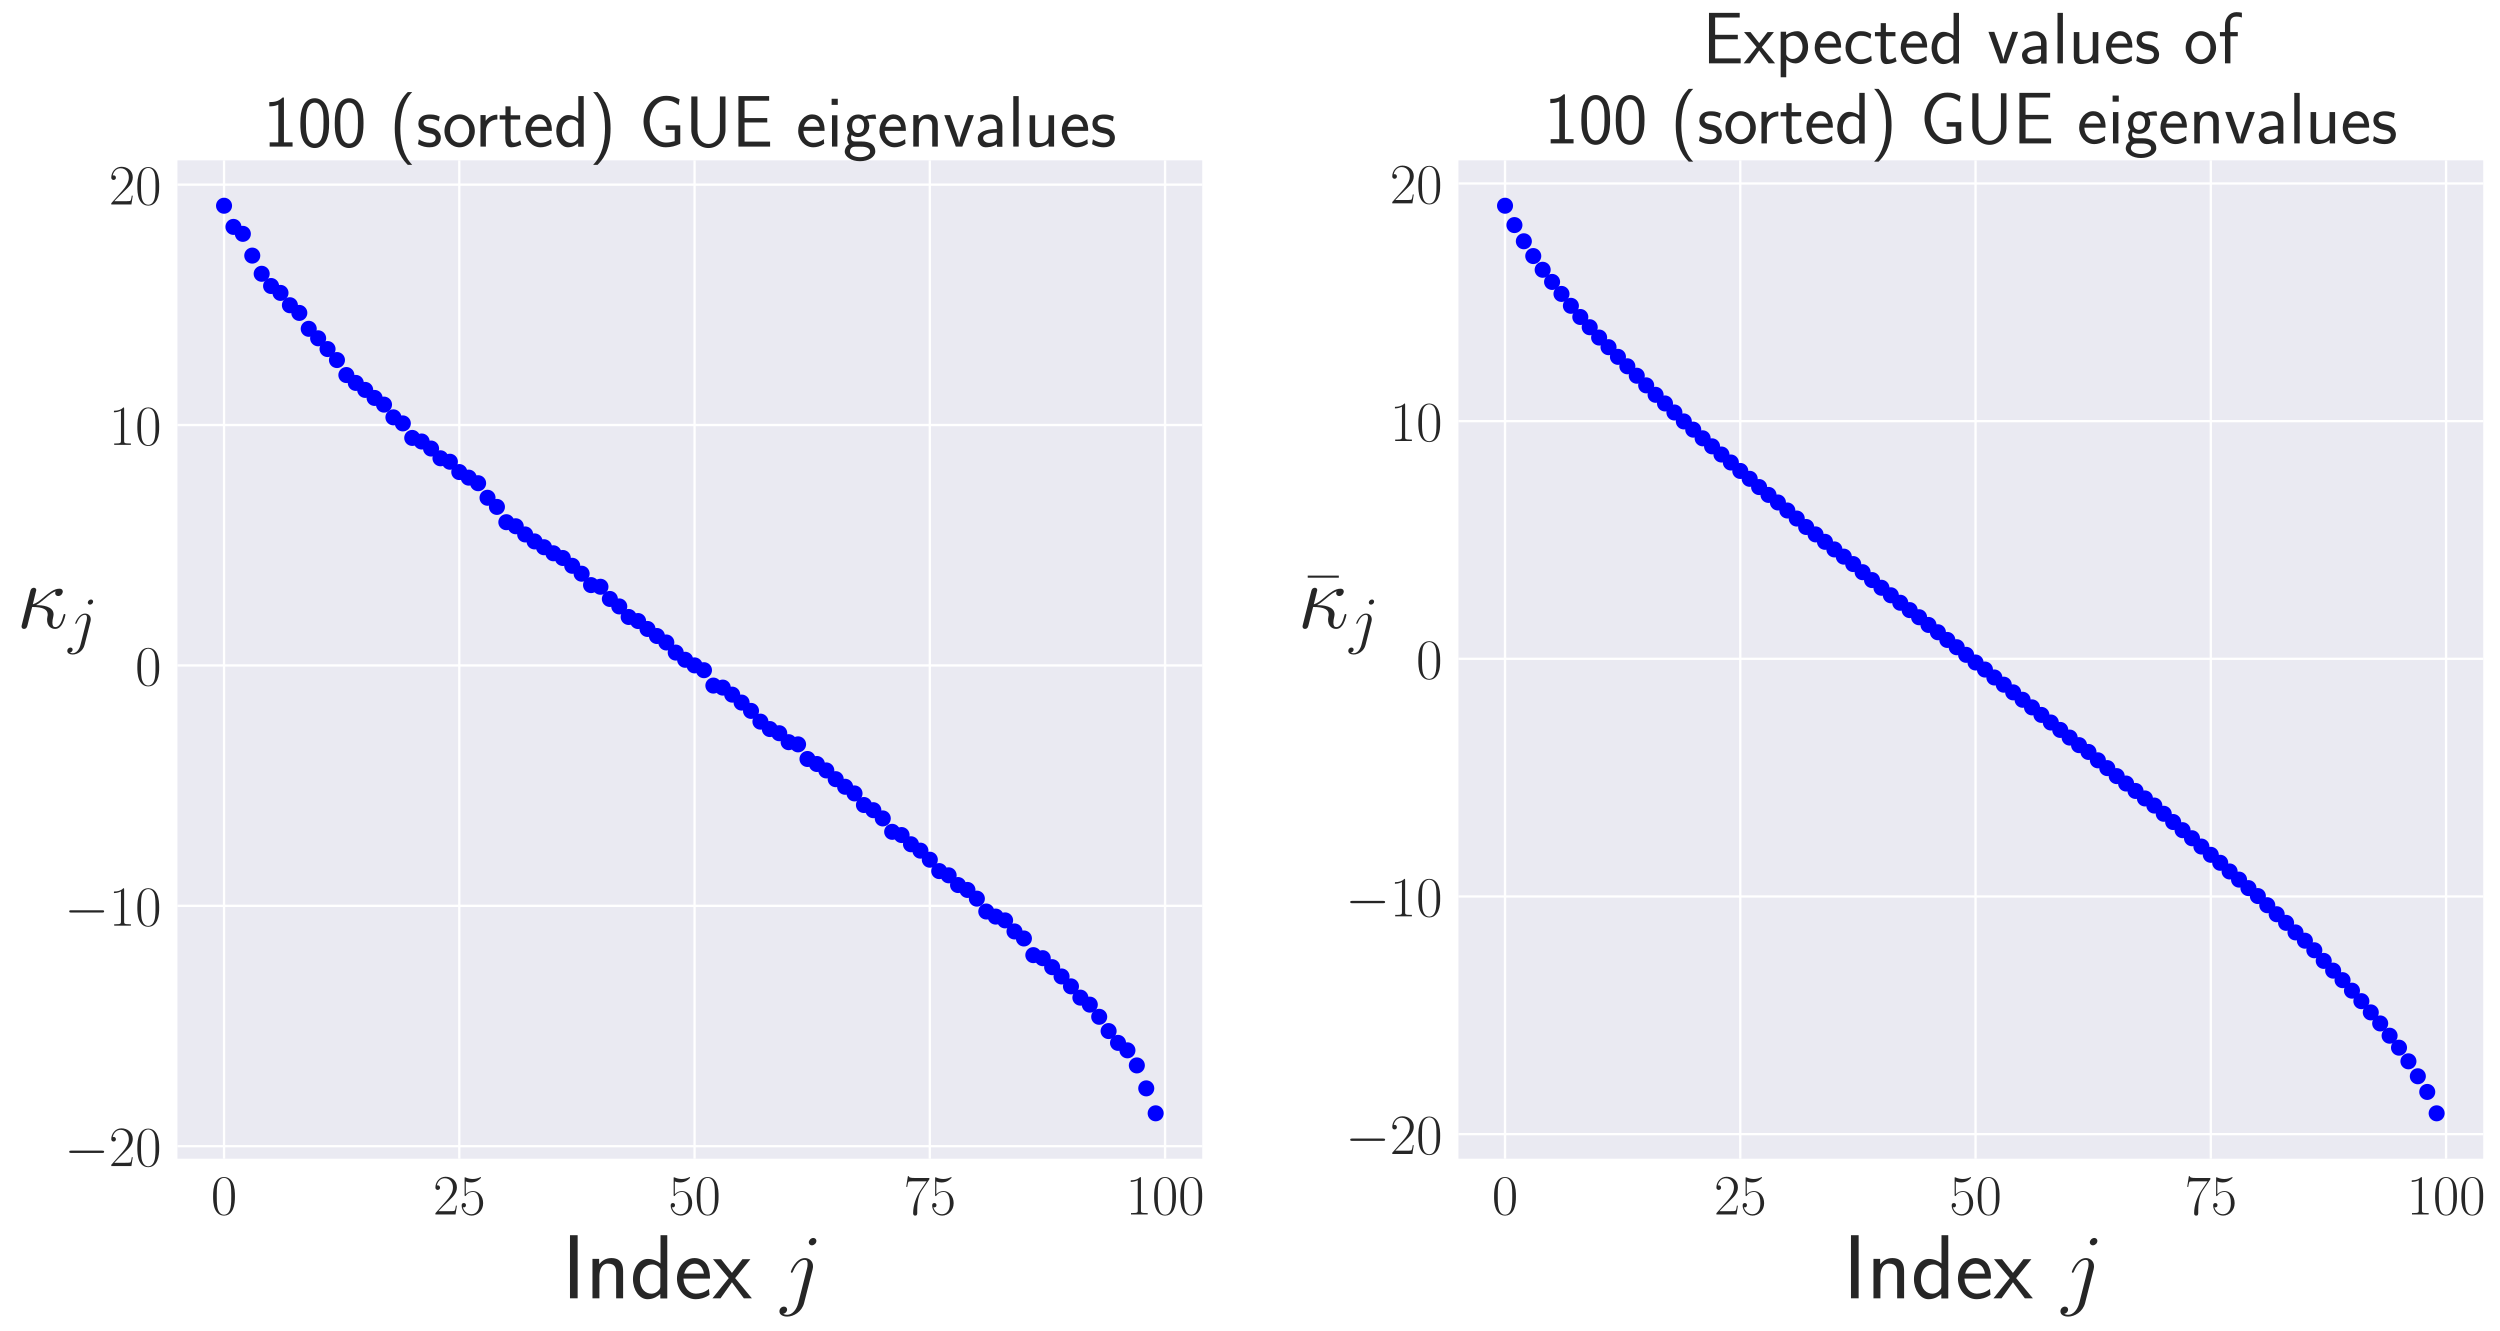 <?xml version="1.0" encoding="utf-8" standalone="no"?>
<!DOCTYPE svg PUBLIC "-//W3C//DTD SVG 1.1//EN"
  "http://www.w3.org/Graphics/SVG/1.1/DTD/svg11.dtd">
<!-- Created with matplotlib (http://matplotlib.org/) -->
<svg height="580pt" version="1.1" viewBox="0 0 1089 580" width="1089pt" xmlns="http://www.w3.org/2000/svg" xmlns:xlink="http://www.w3.org/1999/xlink">
 <defs>
  <style type="text/css">
*{stroke-linecap:butt;stroke-linejoin:round;}
  </style>
 </defs>
 <g id="figure_1">
  <g id="patch_1">
   <path d="M 0 580.496 
L 1089.84 580.496 
L 1089.84 0 
L 0 0 
z
" style="fill:#ffffff;"/>
  </g>
  <g id="axes_1">
   <g id="patch_2">
    <path d="M 77.298 504.73 
L 523.698 504.73 
L 523.698 69.85 
L 77.298 69.85 
z
" style="fill:#eaeaf2;"/>
   </g>
   <g id="matplotlib.axis_1">
    <g id="xtick_1">
     <g id="line2d_1">
      <path clip-path="url(#p2b05dac6c0)" d="M 97.589 504.73 
L 97.589 69.85 
" style="fill:none;stroke:#ffffff;stroke-linecap:round;"/>
     </g>
     <g id="line2d_2"/>
     <g id="text_1">
      <!-- $0$ -->
      <defs>
       <path d="M 42 31.641 
C 42 37.75 41.906 48.125 37.703 56.109 
C 34 63.109 28.094 65.594 22.906 65.594 
C 18.094 65.594 12 63.406 8.203 56.203 
C 4.203 48.719 3.797 39.438 3.797 31.641 
C 3.797 25.953 3.906 17.281 7 9.672 
C 11.297 -0.609 19 -2 22.906 -2 
C 27.5 -2 34.5 -0.109 38.594 9.375 
C 41.594 16.281 42 24.359 42 31.641 
z
M 22.906 -0.406 
C 16.5 -0.406 12.703 5.078 11.297 12.688 
C 10.203 18.562 10.203 27.156 10.203 32.75 
C 10.203 40.438 10.203 46.828 11.5 52.922 
C 13.406 61.391 19 64 22.906 64 
C 27 64 32.297 61.297 34.203 53.125 
C 35.5 47.438 35.594 40.734 35.594 32.75 
C 35.594 26.25 35.594 18.266 34.406 12.375 
C 32.297 1.484 26.406 -0.406 22.906 -0.406 
z
" id="CMR17-48"/>
      </defs>
      <g style="fill:#262626;" transform="translate(91.878 529.026)scale(0.25 -0.25)">
       <use transform="scale(0.996)" xlink:href="#CMR17-48"/>
      </g>
     </g>
    </g>
    <g id="xtick_2">
     <g id="line2d_3">
      <path clip-path="url(#p2b05dac6c0)" d="M 200.068 504.73 
L 200.068 69.85 
" style="fill:none;stroke:#ffffff;stroke-linecap:round;"/>
     </g>
     <g id="line2d_4"/>
     <g id="text_2">
      <!-- $25$ -->
      <defs>
       <path d="M 41.703 15.453 
L 39.906 15.453 
C 38.906 8.375 38.094 7.172 37.703 6.562 
C 37.203 5.766 30 5.766 28.594 5.766 
L 9.406 5.766 
C 13 9.672 20 16.75 28.5 24.953 
C 34.594 30.734 41.703 37.531 41.703 47.422 
C 41.703 59.219 32.297 66 21.797 66 
C 10.797 66 4.094 56.312 4.094 47.344 
C 4.094 43.438 7 42.938 8.203 42.938 
C 9.203 42.938 12.203 43.547 12.203 47.031 
C 12.203 50.109 9.594 51 8.203 51 
C 7.594 51 7 50.906 6.594 50.703 
C 8.5 59.219 14.297 63.406 20.406 63.406 
C 29.094 63.406 34.797 56.516 34.797 47.422 
C 34.797 38.734 29.703 31.25 24 24.75 
L 4.094 2.281 
L 4.094 0 
L 39.297 0 
z
" id="CMR17-50"/>
       <path d="M 11.406 57.688 
C 12.406 57.281 16.5 56 20.703 56 
C 30 56 35.094 61.109 38 64.062 
C 38 64.953 38 65.5 37.406 65.5 
C 37.297 65.5 37.094 65.5 36.297 65.047 
C 32.797 63.406 28.703 62.078 23.703 62.078 
C 20.703 62.078 16.203 62.484 11.297 64.672 
C 10.203 65.172 10 65.172 9.906 65.172 
C 9.406 65.172 9.297 65.062 9.297 63.078 
L 9.297 34.422 
C 9.297 32.641 9.297 32.141 10.297 32.141 
C 10.797 32.141 11 32.344 11.5 33.031 
C 14.703 37.516 19.094 39.406 24.094 39.406 
C 27.594 39.406 35.094 37.219 35.094 20.141 
C 35.094 16.953 35.094 11.172 32.094 6.578 
C 29.594 2.484 25.703 0.391 21.406 0.391 
C 14.797 0.391 8.094 5 6.297 12.719 
C 6.703 12.609 7.5 12.422 7.906 12.422 
C 9.203 12.422 11.703 13.125 11.703 16.219 
C 11.703 18.906 9.797 20 7.906 20 
C 5.594 20 4.094 18.594 4.094 15.797 
C 4.094 7.094 11 -2 21.594 -2 
C 31.906 -2 41.703 6.875 41.703 19.75 
C 41.703 31.719 33.906 41 24.203 41 
C 19.094 41 14.797 39.109 11.406 35.531 
z
" id="CMR17-53"/>
      </defs>
      <g style="fill:#262626;" transform="translate(188.646 529.026)scale(0.25 -0.25)">
       <use transform="scale(0.996)" xlink:href="#CMR17-50"/>
       <use transform="translate(45.69 0)scale(0.996)" xlink:href="#CMR17-53"/>
      </g>
     </g>
    </g>
    <g id="xtick_3">
     <g id="line2d_5">
      <path clip-path="url(#p2b05dac6c0)" d="M 302.548 504.73 
L 302.548 69.85 
" style="fill:none;stroke:#ffffff;stroke-linecap:round;"/>
     </g>
     <g id="line2d_6"/>
     <g id="text_3">
      <!-- $50$ -->
      <g style="fill:#262626;" transform="translate(291.125 529.026)scale(0.25 -0.25)">
       <use transform="scale(0.996)" xlink:href="#CMR17-53"/>
       <use transform="translate(45.69 0)scale(0.996)" xlink:href="#CMR17-48"/>
      </g>
     </g>
    </g>
    <g id="xtick_4">
     <g id="line2d_7">
      <path clip-path="url(#p2b05dac6c0)" d="M 405.027 504.73 
L 405.027 69.85 
" style="fill:none;stroke:#ffffff;stroke-linecap:round;"/>
     </g>
     <g id="line2d_8"/>
     <g id="text_4">
      <!-- $75$ -->
      <defs>
       <path d="M 45.094 61.578 
L 45.094 63.766 
L 21.594 63.766 
C 9.906 63.766 9.703 65.078 9.297 67 
L 7.5 67 
L 4.594 48.344 
L 6.406 48.344 
C 6.703 50.234 7.406 55.312 8.594 57.203 
C 9.203 58 16.594 58 18.297 58 
L 40.297 58 
L 29.203 41.578 
C 21.797 30.531 16.703 15.609 16.703 2.578 
C 16.703 1.391 16.703 -2 20.297 -2 
C 23.906 -2 23.906 1.391 23.906 2.672 
L 23.906 7.266 
C 23.906 23.562 26.703 34.312 31.297 41.188 
z
" id="CMR17-55"/>
      </defs>
      <g style="fill:#262626;" transform="translate(393.604 529.026)scale(0.25 -0.25)">
       <use transform="scale(0.996)" xlink:href="#CMR17-55"/>
       <use transform="translate(45.69 0)scale(0.996)" xlink:href="#CMR17-53"/>
      </g>
     </g>
    </g>
    <g id="xtick_5">
     <g id="line2d_9">
      <path clip-path="url(#p2b05dac6c0)" d="M 507.506 504.73 
L 507.506 69.85 
" style="fill:none;stroke:#ffffff;stroke-linecap:round;"/>
     </g>
     <g id="line2d_10"/>
     <g id="text_5">
      <!-- $100$ -->
      <defs>
       <path d="M 26.594 63.406 
C 26.594 65.5 26.5 65.5 25.094 65.5 
C 21.203 61.188 15.297 59.797 9.703 59.797 
C 9.406 59.797 8.906 59.797 8.797 59.5 
C 8.703 59.297 8.703 59.094 8.703 57 
C 11.797 57 17 57.594 21 59.984 
L 21 7.203 
C 21 3.688 20.797 2.5 12.203 2.5 
L 9.203 2.5 
L 9.203 0 
C 14 0 19 0 23.797 0 
C 28.594 0 33.594 0 38.406 0 
L 38.406 2.5 
L 35.406 2.5 
C 26.797 2.5 26.594 3.594 26.594 7.156 
z
" id="CMR17-49"/>
      </defs>
      <g style="fill:#262626;" transform="translate(490.372 529.026)scale(0.25 -0.25)">
       <use transform="scale(0.996)" xlink:href="#CMR17-49"/>
       <use transform="translate(45.69 0)scale(0.996)" xlink:href="#CMR17-48"/>
       <use transform="translate(91.381 0)scale(0.996)" xlink:href="#CMR17-48"/>
      </g>
     </g>
    </g>
    <g id="text_6">
     <!-- Index $j$ -->
     <defs>
      <path d="M 17.094 69 
L 8.703 69 
L 8.703 0 
L 17.094 0 
z
" id="CMSS17-73"/>
      <path d="M 40.906 29.328 
C 40.906 35.672 39.406 44 28.094 44 
C 21.703 44 17.5 40.719 14.703 37.328 
L 14.703 43.094 
L 7.406 43.094 
L 7.406 0 
L 15 0 
L 15 24.359 
C 15 30.688 17.406 37.938 24.203 37.938 
C 33 37.938 33.297 32 33.297 28.578 
L 33.297 0 
L 40.906 0 
z
" id="CMSS17-110"/>
      <path d="M 40.797 69 
L 33.406 69 
L 33.406 38.094 
C 30.297 40.672 25.203 43.062 19.594 43.062 
C 10.5 43.062 3.297 33.297 3.297 21.031 
C 3.297 8.781 10.406 -1 19.297 -1 
C 26.203 -1 30.797 2.688 33.203 4.781 
L 33.203 -0.203 
L 40.797 -0.203 
z
M 33.203 13.062 
C 33.203 11.672 33.203 10.203 30.094 7.531 
C 28.094 5.859 25.703 5.078 23.406 5.078 
C 18 5.078 10.906 9 10.906 20.938 
C 10.906 33.344 18.906 37 24.406 37 
C 28.094 37 31.094 35.219 33.203 32.266 
z
" id="CMSS17-100"/>
      <path d="M 39.094 21.516 
C 39.094 24.844 38.906 31.297 35.703 36.641 
C 32.203 42.391 26.5 44 22.203 44 
C 11.797 44 3 34.188 3 21.484 
C 3 9.094 12.094 -1 23.594 -1 
C 28.094 -1 33.594 0.297 38.594 3.875 
C 38.594 4.281 38.406 6.469 38.297 6.562 
C 38.297 6.766 38 9.844 38 10.25 
C 33.203 6.359 27.703 5.078 23.703 5.078 
C 17.297 5.078 10.406 10.422 10.094 21.516 
z
M 10.906 27 
C 12.203 32.562 16.594 37.828 22.203 37.828 
C 23.703 37.828 30.703 37.828 32.5 27 
z
" id="CMSS17-101"/>
      <path d="M 24.797 22.094 
L 41.5 42.797 
L 32.797 42.797 
L 21.297 27.766 
L 9.406 42.797 
L 0.5 42.797 
L 17.797 22.094 
L 0 0 
L 8.797 0 
L 21.297 17.516 
L 34.297 0 
L 43.094 0 
z
" id="CMSS17-120"/>
      <path d="M 35 31.688 
C 35.406 33.297 35.406 34.672 35.406 35.078 
C 35.406 40.828 31.094 44 26.594 44 
C 16.5 44 11.094 29.516 11.094 28.828 
C 11.094 28.328 11.5 27.938 12.094 27.938 
C 12.906 27.938 13 28.328 13.5 29.312 
C 17.5 38.938 22.5 42.016 26.297 42.016 
C 28.406 42.016 29.5 40.906 29.5 37.453 
C 29.5 35.078 29.203 34.078 28.797 32.297 
L 19.297 -5.109 
C 17.406 -12.438 12.703 -18 7.203 -18 
C 6.797 -18 4.703 -18 2.797 -17 
C 5.203 -16.5 7.094 -14.625 7.094 -12.25 
C 7.094 -10.656 5.906 -9.062 3.703 -9.062 
C 1.094 -9.062 -1.297 -11.25 -1.297 -14.234 
C -1.297 -18.297 3.094 -20 7.203 -20 
C 14.094 -20 23.203 -14.938 25.703 -5 
z
M 39.094 62.703 
C 39.094 65.203 37 66 35.797 66 
C 33.094 66 30.797 63.406 30.797 61.203 
C 30.797 59.719 32 57.922 34.203 57.922 
C 36.5 57.922 39.094 60.109 39.094 62.703 
z
" id="CMMI12-106"/>
     </defs>
     <g style="fill:#262626;" transform="translate(244.814 565.544)scale(0.4 -0.4)">
      <use transform="scale(0.996)" xlink:href="#CMSS17-73"/>
      <use transform="translate(25.784 0)scale(0.996)" xlink:href="#CMSS17-110"/>
      <use transform="translate(73.989 0)scale(0.996)" xlink:href="#CMSS17-100"/>
      <use transform="translate(122.194 0)scale(0.996)" xlink:href="#CMSS17-101"/>
      <use transform="translate(163.833 0)scale(0.996)" xlink:href="#CMSS17-120"/>
      <use transform="translate(238.062 0)scale(0.996)" xlink:href="#CMMI12-106"/>
     </g>
    </g>
   </g>
   <g id="matplotlib.axis_2">
    <g id="ytick_1">
     <g id="line2d_11">
      <path clip-path="url(#p2b05dac6c0)" d="M 77.298 499.29 
L 523.698 499.29 
" style="fill:none;stroke:#ffffff;stroke-linecap:round;"/>
     </g>
     <g id="line2d_12"/>
     <g id="text_7">
      <!-- $-20$ -->
      <defs>
       <path d="M 65.906 23 
C 67.594 23 69.406 23 69.406 25 
C 69.406 27 67.594 27 65.906 27 
L 11.797 27 
C 10.094 27 8.297 27 8.297 25 
C 8.297 23 10.094 23 11.797 23 
z
" id="CMSY10-0"/>
      </defs>
      <g style="fill:#262626;" transform="translate(28.081 507.938)scale(0.25 -0.25)">
       <use transform="scale(0.996)" xlink:href="#CMSY10-0"/>
       <use transform="translate(77.487 0)scale(0.996)" xlink:href="#CMR17-50"/>
       <use transform="translate(123.178 0)scale(0.996)" xlink:href="#CMR17-48"/>
      </g>
     </g>
    </g>
    <g id="ytick_2">
     <g id="line2d_13">
      <path clip-path="url(#p2b05dac6c0)" d="M 77.298 394.575 
L 523.698 394.575 
" style="fill:none;stroke:#ffffff;stroke-linecap:round;"/>
     </g>
     <g id="line2d_14"/>
     <g id="text_8">
      <!-- $-10$ -->
      <g style="fill:#262626;" transform="translate(28.081 403.223)scale(0.25 -0.25)">
       <use transform="scale(0.996)" xlink:href="#CMSY10-0"/>
       <use transform="translate(77.487 0)scale(0.996)" xlink:href="#CMR17-49"/>
       <use transform="translate(123.178 0)scale(0.996)" xlink:href="#CMR17-48"/>
      </g>
     </g>
    </g>
    <g id="ytick_3">
     <g id="line2d_15">
      <path clip-path="url(#p2b05dac6c0)" d="M 77.298 289.86 
L 523.698 289.86 
" style="fill:none;stroke:#ffffff;stroke-linecap:round;"/>
     </g>
     <g id="line2d_16"/>
     <g id="text_9">
      <!-- $0$ -->
      <g style="fill:#262626;" transform="translate(58.875 298.508)scale(0.25 -0.25)">
       <use transform="scale(0.996)" xlink:href="#CMR17-48"/>
      </g>
     </g>
    </g>
    <g id="ytick_4">
     <g id="line2d_17">
      <path clip-path="url(#p2b05dac6c0)" d="M 77.298 185.145 
L 523.698 185.145 
" style="fill:none;stroke:#ffffff;stroke-linecap:round;"/>
     </g>
     <g id="line2d_18"/>
     <g id="text_10">
      <!-- $10$ -->
      <g style="fill:#262626;" transform="translate(47.453 193.794)scale(0.25 -0.25)">
       <use transform="scale(0.996)" xlink:href="#CMR17-49"/>
       <use transform="translate(45.69 0)scale(0.996)" xlink:href="#CMR17-48"/>
      </g>
     </g>
    </g>
    <g id="ytick_5">
     <g id="line2d_19">
      <path clip-path="url(#p2b05dac6c0)" d="M 77.298 80.43 
L 523.698 80.43 
" style="fill:none;stroke:#ffffff;stroke-linecap:round;"/>
     </g>
     <g id="line2d_20"/>
     <g id="text_11">
      <!-- $20$ -->
      <g style="fill:#262626;" transform="translate(47.453 89.079)scale(0.25 -0.25)">
       <use transform="scale(0.996)" xlink:href="#CMR17-50"/>
       <use transform="translate(45.69 0)scale(0.996)" xlink:href="#CMR17-48"/>
      </g>
     </g>
    </g>
    <g id="text_12">
     <!-- $\kappa_{j}$ -->
     <defs>
      <path d="M 21.297 25 
C 24.594 26.781 28.297 29.875 30.797 31.969 
C 36.797 37.141 39 38.734 42.797 40.219 
C 42.406 39.625 42.297 38.828 42.297 38.141 
C 42.297 35.438 44.594 34.938 45.594 34.938 
C 48.797 34.938 50.594 37.922 50.594 39.812 
C 50.594 40.406 50.406 43 46.906 43 
C 40.906 43 35 37.984 30.594 34.344 
C 24.797 29.312 21.906 27.156 17.797 25.875 
L 21.594 41.5 
C 21.594 43.109 20.297 44 19 44 
C 18.094 44 15.906 43.703 15.094 40.5 
L 5.797 3.5 
C 5.5 2.312 5.5 2.094 5.5 1.5 
C 5.5 0.094 6.594 -1 8.094 -1 
C 11.094 -1 11.703 1.656 12.203 3.812 
C 12.797 5.938 16.906 23 17.094 23 
C 29.797 23 34.094 19.75 34.094 14.734 
C 34.094 14.016 34.094 13.719 33.797 12.594 
C 33.406 10.656 33.406 9.516 33.406 8.906 
C 33.406 2.781 37.297 -1 42.203 -1 
C 46.297 -1 48.594 1.922 50.094 4.547 
C 52.203 8.484 53.5 14.031 53.5 14.422 
C 53.5 14.938 53.094 15.328 52.5 15.328 
C 51.594 15.328 51.5 14.938 51.094 13.312 
C 49.797 8.469 47.594 1 42.5 1 
C 40.297 1 39.203 2.312 39.203 5.844 
C 39.203 7.781 39.594 10.016 40 11.516 
C 40.203 12.547 40.5 13.75 40.5 14.859 
C 40.5 24.078 27.906 25 21.297 25 
z
" id="CMMI12-20"/>
     </defs>
     <g style="fill:#262626;" transform="translate(7.2 279.538)scale(0.4 -0.4)">
      <use transform="translate(0 14.944)scale(0.996)" xlink:href="#CMMI12-20"/>
      <use transform="translate(56.155 0)scale(0.697)" xlink:href="#CMMI12-106"/>
     </g>
    </g>
   </g>
   <g id="line2d_21">
    <defs>
     <path d="M 0 3.5 
C 0.928 3.5 1.819 3.131 2.475 2.475 
C 3.131 1.819 3.5 0.928 3.5 0 
C 3.5 -0.928 3.131 -1.819 2.475 -2.475 
C 1.819 -3.131 0.928 -3.5 0 -3.5 
C -0.928 -3.5 -1.819 -3.131 -2.475 -2.475 
C -3.131 -1.819 -3.5 -0.928 -3.5 0 
C -3.5 0.928 -3.131 1.819 -2.475 2.475 
C -1.819 3.131 -0.928 3.5 0 3.5 
z
" id="m5fb6e73dbf"/>
    </defs>
    <g>
     <use style="fill:#0000ff;" x="97.589" xlink:href="#m5fb6e73dbf" y="89.617"/>
     <use style="fill:#0000ff;" x="101.688" xlink:href="#m5fb6e73dbf" y="98.835"/>
     <use style="fill:#0000ff;" x="105.787" xlink:href="#m5fb6e73dbf" y="101.864"/>
     <use style="fill:#0000ff;" x="109.886" xlink:href="#m5fb6e73dbf" y="111.342"/>
     <use style="fill:#0000ff;" x="113.986" xlink:href="#m5fb6e73dbf" y="119.26"/>
     <use style="fill:#0000ff;" x="118.085" xlink:href="#m5fb6e73dbf" y="124.583"/>
     <use style="fill:#0000ff;" x="122.184" xlink:href="#m5fb6e73dbf" y="127.588"/>
     <use style="fill:#0000ff;" x="126.283" xlink:href="#m5fb6e73dbf" y="132.964"/>
     <use style="fill:#0000ff;" x="130.382" xlink:href="#m5fb6e73dbf" y="136.306"/>
     <use style="fill:#0000ff;" x="134.482" xlink:href="#m5fb6e73dbf" y="143.231"/>
     <use style="fill:#0000ff;" x="138.581" xlink:href="#m5fb6e73dbf" y="147.363"/>
     <use style="fill:#0000ff;" x="142.68" xlink:href="#m5fb6e73dbf" y="152.048"/>
     <use style="fill:#0000ff;" x="146.779" xlink:href="#m5fb6e73dbf" y="156.84"/>
     <use style="fill:#0000ff;" x="150.878" xlink:href="#m5fb6e73dbf" y="163.37"/>
     <use style="fill:#0000ff;" x="154.977" xlink:href="#m5fb6e73dbf" y="166.795"/>
     <use style="fill:#0000ff;" x="159.077" xlink:href="#m5fb6e73dbf" y="169.843"/>
     <use style="fill:#0000ff;" x="163.176" xlink:href="#m5fb6e73dbf" y="173.341"/>
     <use style="fill:#0000ff;" x="167.275" xlink:href="#m5fb6e73dbf" y="176.253"/>
     <use style="fill:#0000ff;" x="171.374" xlink:href="#m5fb6e73dbf" y="181.802"/>
     <use style="fill:#0000ff;" x="175.473" xlink:href="#m5fb6e73dbf" y="184.435"/>
     <use style="fill:#0000ff;" x="179.572" xlink:href="#m5fb6e73dbf" y="190.76"/>
     <use style="fill:#0000ff;" x="183.672" xlink:href="#m5fb6e73dbf" y="192.317"/>
     <use style="fill:#0000ff;" x="187.771" xlink:href="#m5fb6e73dbf" y="195.384"/>
     <use style="fill:#0000ff;" x="191.87" xlink:href="#m5fb6e73dbf" y="199.625"/>
     <use style="fill:#0000ff;" x="195.969" xlink:href="#m5fb6e73dbf" y="201.133"/>
     <use style="fill:#0000ff;" x="200.068" xlink:href="#m5fb6e73dbf" y="205.631"/>
     <use style="fill:#0000ff;" x="204.167" xlink:href="#m5fb6e73dbf" y="208.057"/>
     <use style="fill:#0000ff;" x="208.267" xlink:href="#m5fb6e73dbf" y="210.486"/>
     <use style="fill:#0000ff;" x="212.366" xlink:href="#m5fb6e73dbf" y="216.826"/>
     <use style="fill:#0000ff;" x="216.465" xlink:href="#m5fb6e73dbf" y="220.811"/>
     <use style="fill:#0000ff;" x="220.564" xlink:href="#m5fb6e73dbf" y="227.47"/>
     <use style="fill:#0000ff;" x="224.663" xlink:href="#m5fb6e73dbf" y="229.241"/>
     <use style="fill:#0000ff;" x="228.763" xlink:href="#m5fb6e73dbf" y="232.804"/>
     <use style="fill:#0000ff;" x="232.862" xlink:href="#m5fb6e73dbf" y="235.842"/>
     <use style="fill:#0000ff;" x="236.961" xlink:href="#m5fb6e73dbf" y="238.37"/>
     <use style="fill:#0000ff;" x="241.06" xlink:href="#m5fb6e73dbf" y="241.007"/>
     <use style="fill:#0000ff;" x="245.159" xlink:href="#m5fb6e73dbf" y="243.059"/>
     <use style="fill:#0000ff;" x="249.258" xlink:href="#m5fb6e73dbf" y="246.46"/>
     <use style="fill:#0000ff;" x="253.358" xlink:href="#m5fb6e73dbf" y="249.906"/>
     <use style="fill:#0000ff;" x="257.457" xlink:href="#m5fb6e73dbf" y="254.867"/>
     <use style="fill:#0000ff;" x="261.556" xlink:href="#m5fb6e73dbf" y="255.592"/>
     <use style="fill:#0000ff;" x="265.655" xlink:href="#m5fb6e73dbf" y="260.905"/>
     <use style="fill:#0000ff;" x="269.754" xlink:href="#m5fb6e73dbf" y="264.161"/>
     <use style="fill:#0000ff;" x="273.853" xlink:href="#m5fb6e73dbf" y="268.755"/>
     <use style="fill:#0000ff;" x="277.953" xlink:href="#m5fb6e73dbf" y="270.526"/>
     <use style="fill:#0000ff;" x="282.052" xlink:href="#m5fb6e73dbf" y="273.977"/>
     <use style="fill:#0000ff;" x="286.151" xlink:href="#m5fb6e73dbf" y="277.041"/>
     <use style="fill:#0000ff;" x="290.25" xlink:href="#m5fb6e73dbf" y="279.87"/>
     <use style="fill:#0000ff;" x="294.349" xlink:href="#m5fb6e73dbf" y="284.262"/>
     <use style="fill:#0000ff;" x="298.448" xlink:href="#m5fb6e73dbf" y="287.4"/>
     <use style="fill:#0000ff;" x="302.548" xlink:href="#m5fb6e73dbf" y="289.845"/>
     <use style="fill:#0000ff;" x="306.647" xlink:href="#m5fb6e73dbf" y="291.938"/>
     <use style="fill:#0000ff;" x="310.746" xlink:href="#m5fb6e73dbf" y="298.642"/>
     <use style="fill:#0000ff;" x="314.845" xlink:href="#m5fb6e73dbf" y="299.52"/>
     <use style="fill:#0000ff;" x="318.944" xlink:href="#m5fb6e73dbf" y="302.582"/>
     <use style="fill:#0000ff;" x="323.044" xlink:href="#m5fb6e73dbf" y="306.045"/>
     <use style="fill:#0000ff;" x="327.143" xlink:href="#m5fb6e73dbf" y="309.664"/>
     <use style="fill:#0000ff;" x="331.242" xlink:href="#m5fb6e73dbf" y="314.344"/>
     <use style="fill:#0000ff;" x="335.341" xlink:href="#m5fb6e73dbf" y="317.574"/>
     <use style="fill:#0000ff;" x="339.44" xlink:href="#m5fb6e73dbf" y="319.394"/>
     <use style="fill:#0000ff;" x="343.539" xlink:href="#m5fb6e73dbf" y="323.288"/>
     <use style="fill:#0000ff;" x="347.639" xlink:href="#m5fb6e73dbf" y="324.248"/>
     <use style="fill:#0000ff;" x="351.738" xlink:href="#m5fb6e73dbf" y="330.619"/>
     <use style="fill:#0000ff;" x="355.837" xlink:href="#m5fb6e73dbf" y="332.802"/>
     <use style="fill:#0000ff;" x="359.936" xlink:href="#m5fb6e73dbf" y="335.601"/>
     <use style="fill:#0000ff;" x="364.035" xlink:href="#m5fb6e73dbf" y="339.407"/>
     <use style="fill:#0000ff;" x="368.134" xlink:href="#m5fb6e73dbf" y="342.715"/>
     <use style="fill:#0000ff;" x="372.234" xlink:href="#m5fb6e73dbf" y="345.617"/>
     <use style="fill:#0000ff;" x="376.333" xlink:href="#m5fb6e73dbf" y="350.663"/>
     <use style="fill:#0000ff;" x="380.432" xlink:href="#m5fb6e73dbf" y="352.918"/>
     <use style="fill:#0000ff;" x="384.531" xlink:href="#m5fb6e73dbf" y="356.505"/>
     <use style="fill:#0000ff;" x="388.63" xlink:href="#m5fb6e73dbf" y="362.343"/>
     <use style="fill:#0000ff;" x="392.729" xlink:href="#m5fb6e73dbf" y="363.747"/>
     <use style="fill:#0000ff;" x="396.829" xlink:href="#m5fb6e73dbf" y="367.76"/>
     <use style="fill:#0000ff;" x="400.928" xlink:href="#m5fb6e73dbf" y="370.543"/>
     <use style="fill:#0000ff;" x="405.027" xlink:href="#m5fb6e73dbf" y="374.49"/>
     <use style="fill:#0000ff;" x="409.126" xlink:href="#m5fb6e73dbf" y="379.446"/>
     <use style="fill:#0000ff;" x="413.225" xlink:href="#m5fb6e73dbf" y="381.292"/>
     <use style="fill:#0000ff;" x="417.325" xlink:href="#m5fb6e73dbf" y="385.524"/>
     <use style="fill:#0000ff;" x="421.424" xlink:href="#m5fb6e73dbf" y="387.66"/>
     <use style="fill:#0000ff;" x="425.523" xlink:href="#m5fb6e73dbf" y="391.451"/>
     <use style="fill:#0000ff;" x="429.622" xlink:href="#m5fb6e73dbf" y="397.057"/>
     <use style="fill:#0000ff;" x="433.721" xlink:href="#m5fb6e73dbf" y="399.268"/>
     <use style="fill:#0000ff;" x="437.82" xlink:href="#m5fb6e73dbf" y="400.923"/>
     <use style="fill:#0000ff;" x="441.92" xlink:href="#m5fb6e73dbf" y="405.74"/>
     <use style="fill:#0000ff;" x="446.019" xlink:href="#m5fb6e73dbf" y="408.798"/>
     <use style="fill:#0000ff;" x="450.118" xlink:href="#m5fb6e73dbf" y="416.059"/>
     <use style="fill:#0000ff;" x="454.217" xlink:href="#m5fb6e73dbf" y="417.382"/>
     <use style="fill:#0000ff;" x="458.316" xlink:href="#m5fb6e73dbf" y="421.298"/>
     <use style="fill:#0000ff;" x="462.415" xlink:href="#m5fb6e73dbf" y="425.345"/>
     <use style="fill:#0000ff;" x="466.515" xlink:href="#m5fb6e73dbf" y="429.66"/>
     <use style="fill:#0000ff;" x="470.614" xlink:href="#m5fb6e73dbf" y="434.57"/>
     <use style="fill:#0000ff;" x="474.713" xlink:href="#m5fb6e73dbf" y="437.62"/>
     <use style="fill:#0000ff;" x="478.812" xlink:href="#m5fb6e73dbf" y="442.921"/>
     <use style="fill:#0000ff;" x="482.911" xlink:href="#m5fb6e73dbf" y="449.134"/>
     <use style="fill:#0000ff;" x="487.01" xlink:href="#m5fb6e73dbf" y="454.278"/>
     <use style="fill:#0000ff;" x="491.11" xlink:href="#m5fb6e73dbf" y="457.527"/>
     <use style="fill:#0000ff;" x="495.209" xlink:href="#m5fb6e73dbf" y="464.097"/>
     <use style="fill:#0000ff;" x="499.308" xlink:href="#m5fb6e73dbf" y="474.095"/>
     <use style="fill:#0000ff;" x="503.407" xlink:href="#m5fb6e73dbf" y="484.962"/>
    </g>
   </g>
   <g id="patch_3">
    <path d="M 77.298 504.73 
L 77.298 69.85 
" style="fill:none;"/>
   </g>
   <g id="patch_4">
    <path d="M 523.698 504.73 
L 523.698 69.85 
" style="fill:none;"/>
   </g>
   <g id="patch_5">
    <path d="M 77.298 504.73 
L 523.698 504.73 
" style="fill:none;"/>
   </g>
   <g id="patch_6">
    <path d="M 77.298 69.85 
L 523.698 69.85 
" style="fill:none;"/>
   </g>
   <g id="text_13">
    <!-- 100 (sorted) GUE eigenvalues -->
    <defs>
     <path d="M 28.406 67 
L 26.5 67 
C 21.094 61.562 14.797 60.781 8.406 60.781 
L 8.406 55 
C 11.297 55 16 55 20.703 57.297 
L 20.703 5.766 
L 8.906 5.766 
L 8.906 0 
L 40.203 0 
L 40.203 5.766 
L 28.406 5.766 
z
" id="CMSS17-49"/>
     <path d="M 43.094 31.938 
C 43.094 37.578 43 48.078 38.906 56.188 
C 34.797 64 28.203 66.078 23.5 66.078 
C 16.703 66.078 10.906 62.125 7.906 55.781 
C 4.703 49.156 3.797 42.328 3.797 31.938 
C 3.797 24.828 4.094 16.109 7.703 8.484 
C 11.797 0.078 18.703 -2 23.406 -2 
C 29.594 -2 35.594 1.266 39 8.094 
C 42.5 15.219 43.094 23.031 43.094 31.938 
z
M 23.406 4.078 
C 15.797 4.078 13.5 12.672 12.797 15.547 
C 11.594 20.469 11.406 25.219 11.406 33.031 
C 11.406 39.156 11.406 46.062 13.297 51.516 
C 15.594 57.828 19.594 60 23.406 60 
C 30.797 60 33.203 52.688 34 50.125 
C 35.5 44.891 35.5 38.766 35.5 33.031 
C 35.5 23.844 35.5 4.078 23.406 4.078 
z
" id="CMSS17-48"/>
     <path d="M 25.203 74.5 
C 19.797 69.016 7.406 56.266 7.406 24.812 
C 7.406 -6.766 19.797 -19.422 25.203 -25 
L 31.297 -25 
C 19 -12.25 15 5.578 15 24.688 
C 15 43.719 18.797 61.656 31.297 74.5 
z
" id="CMSS17-40"/>
     <path d="M 32.203 41.047 
C 26.297 43.859 21.703 43.859 18.703 43.859 
C 11.594 43.859 3.094 41.375 3.094 31.297 
C 3.094 21.234 14.094 19.031 17.094 18.422 
C 21.703 17.531 26.797 16.531 26.797 11.562 
C 26.797 5.266 19.594 5.266 18.297 5.266 
C 14.297 5.266 8.797 6.359 3.797 9.969 
L 2.594 3.281 
C 8.297 0 13.797 -1 18.406 -1 
C 30.703 -1 33.797 6.5 33.797 12.203 
C 33.797 17.094 31 20.391 29.094 21.891 
C 25.797 24.5 24.594 24.797 16.406 26.5 
C 15 26.703 10.094 27.797 10.094 32.281 
C 10.094 38 16.406 38 17.797 38 
C 24.297 38 28.297 35.984 31 34.5 
z
" id="CMSS17-115"/>
     <path d="M 44.203 21.188 
C 44.203 34 34.703 44 23.5 44 
C 12 44 2.703 33.703 2.703 21.188 
C 2.703 8.5 12.297 -1 23.406 -1 
C 34.797 -1 44.203 8.797 44.203 21.188 
z
M 23.5 5.266 
C 16.406 5.266 10.297 11.078 10.297 22 
C 10.297 33.609 17.406 37.922 23.406 37.922 
C 29.906 37.922 36.594 33.219 36.594 22 
C 36.594 10.672 30.094 5.266 23.5 5.266 
z
" id="CMSS17-111"/>
     <path d="M 14.906 21.297 
C 14.906 30.703 21.797 37 30.594 37 
L 30.594 43.578 
C 24.203 43.578 18.203 40.391 14.594 35.203 
L 14.594 43.094 
L 7.5 43.094 
L 7.5 0 
L 14.906 0 
z
" id="CMSS17-114"/>
     <path d="M 16.703 37 
L 29.703 37 
L 29.703 42.766 
L 16.703 42.766 
L 16.703 55 
L 9.594 55 
L 9.594 42.766 
L 1.703 42.766 
L 1.703 37 
L 9.406 37 
L 9.406 11.703 
C 9.406 6 10.703 -1 17.297 -1 
C 22.297 -1 26.906 0.391 31.297 2.688 
L 29.703 8.562 
C 27.297 6.469 24.406 5.266 21.297 5.266 
C 16.906 5.266 16.703 10.875 16.703 13.375 
z
" id="CMSS17-116"/>
     <path d="M 11.297 -25 
C 16.703 -19.516 29.094 -6.766 29.094 24.688 
C 29.094 56.266 16.703 68.922 11.297 74.5 
L 5.203 74.5 
C 17.5 61.75 21.5 43.922 21.5 24.812 
C 21.5 5.781 17.703 -12.156 5.203 -25 
z
" id="CMSS17-41"/>
     <path d="M 56.406 29 
L 36.5 29 
L 36.5 22.828 
L 48.797 22.828 
L 48.797 7.359 
C 44.906 6.266 40.906 5.469 36.906 5.469 
C 22.906 5.469 14.594 20.328 14.594 34.375 
C 14.594 48.359 23.297 63 36.906 63 
C 44.594 63 48.906 60.641 54.203 56.672 
L 55.5 64.594 
C 48.906 67.984 44.797 69.375 37.297 69.375 
C 17.906 69.375 6.203 51.938 6.203 34.094 
C 6.203 17.031 18 -1 36.703 -1 
C 43.703 -1 50.203 0.797 56.406 3.875 
z
" id="CMSS17-71"/>
     <path d="M 55.5 68.5 
L 47.906 68.5 
L 47.906 22.641 
C 47.906 9.438 39.797 3.578 32.406 3.578 
C 24.797 3.578 17.203 9.734 17.203 22.547 
L 17.203 68.5 
L 8.797 68.5 
L 8.797 22.719 
C 8.797 8.422 19.906 -2 32.297 -2 
C 44.703 -2 55.5 8.422 55.5 22.719 
z
" id="CMSS17-85"/>
     <path d="M 30.594 6.766 
C 22.594 6.766 19 6.766 17.203 6.766 
L 17.203 32.922 
L 48.203 32.922 
L 48.203 39 
L 17.203 39 
L 17.203 62.641 
L 30.094 62.641 
C 31.297 62.641 32.5 62.641 33.703 62.641 
L 50.797 62.641 
L 50.797 69 
L 8.797 69 
L 8.797 0 
L 52.094 0 
L 52.094 6.766 
z
" id="CMSS17-69"/>
     <path d="M 15.297 65.359 
L 6.906 65.359 
L 6.906 57 
L 15.297 57 
z
M 14.797 42.797 
L 7.406 42.797 
L 7.406 0 
L 14.797 0 
z
" id="CMSS17-105"/>
     <path d="M 44.5 43.875 
C 38.797 43.875 33.906 42.781 29.906 40.891 
C 26.594 43.391 23.203 43.875 20.906 43.875 
C 12.203 43.875 5.594 36.703 5.594 28.344 
C 5.594 22.938 8.594 18.859 8.797 18.672 
C 7 16.172 6 13.484 6 10.5 
C 6 7 7.406 4.516 8.5 3.125 
C 3.297 -0.047 2.594 -4.906 2.594 -6.797 
C 2.594 -14.031 11.703 -20 23.406 -20 
C 35.203 -20 44.297 -14.031 44.297 -6.688 
C 44.297 7 29 7 24.797 7 
L 16.703 7 
C 15.203 7 11.203 7 11.203 12.359 
C 11.203 14.391 12.094 15.688 12.203 15.781 
C 13.703 14.688 16.797 13 20.906 13 
C 29.203 13 36.094 19.969 36.094 28.547 
C 36.094 33.312 33.906 36.797 33 38 
L 33.297 38 
C 33.594 38 37.797 38 39.297 38 
C 42.5 38 42.797 37.938 45.594 37.797 
z
M 20.906 18.469 
C 17.5 18.469 12.703 20.547 12.703 28.484 
C 12.703 37.109 18.203 38.5 20.797 38.5 
C 24.203 38.5 29 36.422 29 28.484 
C 29 19.859 23.5 18.469 20.906 18.469 
z
M 24.703 -0.156 
C 27.094 -0.156 37.203 -0.156 37.203 -6.906 
C 37.203 -11.156 31 -14.516 23.5 -14.516 
C 15.906 -14.516 9.703 -11.25 9.703 -6.797 
C 9.703 -6.297 9.703 -0.156 16.594 -0.156 
z
" id="CMSS17-103"/>
     <path d="M 41.797 43 
L 34 43 
L 27.297 24.312 
C 25.203 18.203 22.203 9.797 21.703 5.5 
L 21.594 5.5 
C 21.406 7.312 20.594 9.906 20.094 11.703 
C 19.5 13.906 18.703 16.5 18.094 18.312 
L 9.297 43 
L 1.297 43 
L 17.094 0 
L 26 0 
z
" id="CMSS17-118"/>
     <path d="M 37.594 27.984 
C 37.594 37.375 30.906 43.875 21.906 43.875 
C 17.5 43.875 12.703 43.078 7.203 39.891 
L 7.797 33.359 
C 10.297 35.125 14.594 38 21.797 38 
C 26.906 38 30 34.062 30 27.844 
L 30 24 
C 14 24 4 19.344 4 11.344 
C 4 7.203 6.5 -1 14.797 -1 
C 16.297 -1 24.406 -1 30.203 3.391 
L 30.203 -0.297 
L 37.594 -0.297 
z
M 30 12.75 
C 30 10.953 30 8.562 27 6.781 
C 24.406 5.078 21.094 5.078 19.703 5.078 
C 14.703 5.078 11.297 7.984 11.297 11.625 
C 11.297 18.922 26.906 18.922 30 18.922 
z
" id="CMSS17-97"/>
     <path d="M 14.797 69 
L 7.406 69 
L 7.406 0 
L 14.797 0 
z
" id="CMSS17-108"/>
     <path d="M 40.906 42.797 
L 33.297 42.797 
L 33.297 15.188 
C 33.297 7.781 27.906 4.781 22.203 4.781 
C 15.594 4.781 15 6.984 15 11.078 
L 15 42.797 
L 7.406 42.797 
L 7.406 10.594 
C 7.406 2.797 10.094 -1 17 -1 
C 20.406 -1 28.094 -0.203 33.5 4.781 
L 33.5 0 
L 40.906 0 
z
" id="CMSS17-117"/>
    </defs>
    <g style="fill:#262626;" transform="translate(114.629 63.85)scale(0.32 -0.32)">
     <use transform="scale(0.996)" xlink:href="#CMSS17-49"/>
     <use transform="translate(46.844 0)scale(0.996)" xlink:href="#CMSS17-48"/>
     <use transform="translate(93.687 0)scale(0.996)" xlink:href="#CMSS17-48"/>
     <use transform="translate(171.76 0)scale(0.996)" xlink:href="#CMSS17-40"/>
     <use transform="translate(208.194 0)scale(0.996)" xlink:href="#CMSS17-115"/>
     <use transform="translate(244.107 0)scale(0.996)" xlink:href="#CMSS17-111"/>
     <use transform="translate(288.349 0)scale(0.996)" xlink:href="#CMSS17-114"/>
     <use transform="translate(320.258 0)scale(0.996)" xlink:href="#CMSS17-116"/>
     <use transform="translate(354.09 0)scale(0.996)" xlink:href="#CMSS17-101"/>
     <use transform="translate(395.729 0)scale(0.996)" xlink:href="#CMSS17-100"/>
     <use transform="translate(443.934 0)scale(0.996)" xlink:href="#CMSS17-41"/>
     <use transform="translate(511.597 0)scale(0.996)" xlink:href="#CMSS17-71"/>
     <use transform="translate(574.055 0)scale(0.996)" xlink:href="#CMSS17-85"/>
     <use transform="translate(638.195 0)scale(0.996)" xlink:href="#CMSS17-69"/>
     <use transform="translate(725.316 0)scale(0.996)" xlink:href="#CMSS17-101"/>
     <use transform="translate(766.955 0)scale(0.996)" xlink:href="#CMSS17-105"/>
     <use transform="translate(789.135 0)scale(0.996)" xlink:href="#CMSS17-103"/>
     <use transform="translate(835.979 0)scale(0.996)" xlink:href="#CMSS17-101"/>
     <use transform="translate(877.618 0)scale(0.996)" xlink:href="#CMSS17-110"/>
     <use transform="translate(925.823 0)scale(0.996)" xlink:href="#CMSS17-118"/>
     <use transform="translate(968.823 0)scale(0.996)" xlink:href="#CMSS17-97"/>
     <use transform="translate(1013.745 0)scale(0.996)" xlink:href="#CMSS17-108"/>
     <use transform="translate(1035.926 0)scale(0.996)" xlink:href="#CMSS17-117"/>
     <use transform="translate(1084.13 0)scale(0.996)" xlink:href="#CMSS17-101"/>
     <use transform="translate(1125.769 0)scale(0.996)" xlink:href="#CMSS17-115"/>
    </g>
   </g>
  </g>
  <g id="axes_2">
   <g id="patch_7">
    <path d="M 635.298 504.73 
L 1081.698 504.73 
L 1081.698 69.85 
L 635.298 69.85 
z
" style="fill:#eaeaf2;"/>
   </g>
   <g id="matplotlib.axis_3">
    <g id="xtick_6">
     <g id="line2d_22">
      <path clip-path="url(#p55d2296bb9)" d="M 655.589 504.73 
L 655.589 69.85 
" style="fill:none;stroke:#ffffff;stroke-linecap:round;"/>
     </g>
     <g id="line2d_23"/>
     <g id="text_14">
      <!-- $0$ -->
      <g style="fill:#262626;" transform="translate(649.878 529.026)scale(0.25 -0.25)">
       <use transform="scale(0.996)" xlink:href="#CMR17-48"/>
      </g>
     </g>
    </g>
    <g id="xtick_7">
     <g id="line2d_24">
      <path clip-path="url(#p55d2296bb9)" d="M 758.068 504.73 
L 758.068 69.85 
" style="fill:none;stroke:#ffffff;stroke-linecap:round;"/>
     </g>
     <g id="line2d_25"/>
     <g id="text_15">
      <!-- $25$ -->
      <g style="fill:#262626;" transform="translate(746.646 529.026)scale(0.25 -0.25)">
       <use transform="scale(0.996)" xlink:href="#CMR17-50"/>
       <use transform="translate(45.69 0)scale(0.996)" xlink:href="#CMR17-53"/>
      </g>
     </g>
    </g>
    <g id="xtick_8">
     <g id="line2d_26">
      <path clip-path="url(#p55d2296bb9)" d="M 860.548 504.73 
L 860.548 69.85 
" style="fill:none;stroke:#ffffff;stroke-linecap:round;"/>
     </g>
     <g id="line2d_27"/>
     <g id="text_16">
      <!-- $50$ -->
      <g style="fill:#262626;" transform="translate(849.125 529.026)scale(0.25 -0.25)">
       <use transform="scale(0.996)" xlink:href="#CMR17-53"/>
       <use transform="translate(45.69 0)scale(0.996)" xlink:href="#CMR17-48"/>
      </g>
     </g>
    </g>
    <g id="xtick_9">
     <g id="line2d_28">
      <path clip-path="url(#p55d2296bb9)" d="M 963.027 504.73 
L 963.027 69.85 
" style="fill:none;stroke:#ffffff;stroke-linecap:round;"/>
     </g>
     <g id="line2d_29"/>
     <g id="text_17">
      <!-- $75$ -->
      <g style="fill:#262626;" transform="translate(951.604 529.026)scale(0.25 -0.25)">
       <use transform="scale(0.996)" xlink:href="#CMR17-55"/>
       <use transform="translate(45.69 0)scale(0.996)" xlink:href="#CMR17-53"/>
      </g>
     </g>
    </g>
    <g id="xtick_10">
     <g id="line2d_30">
      <path clip-path="url(#p55d2296bb9)" d="M 1065.506 504.73 
L 1065.506 69.85 
" style="fill:none;stroke:#ffffff;stroke-linecap:round;"/>
     </g>
     <g id="line2d_31"/>
     <g id="text_18">
      <!-- $100$ -->
      <g style="fill:#262626;" transform="translate(1048.372 529.026)scale(0.25 -0.25)">
       <use transform="scale(0.996)" xlink:href="#CMR17-49"/>
       <use transform="translate(45.69 0)scale(0.996)" xlink:href="#CMR17-48"/>
       <use transform="translate(91.381 0)scale(0.996)" xlink:href="#CMR17-48"/>
      </g>
     </g>
    </g>
    <g id="text_19">
     <!-- Index $j$ -->
     <g style="fill:#262626;" transform="translate(802.814 565.544)scale(0.4 -0.4)">
      <use transform="scale(0.996)" xlink:href="#CMSS17-73"/>
      <use transform="translate(25.784 0)scale(0.996)" xlink:href="#CMSS17-110"/>
      <use transform="translate(73.989 0)scale(0.996)" xlink:href="#CMSS17-100"/>
      <use transform="translate(122.194 0)scale(0.996)" xlink:href="#CMSS17-101"/>
      <use transform="translate(163.833 0)scale(0.996)" xlink:href="#CMSS17-120"/>
      <use transform="translate(238.062 0)scale(0.996)" xlink:href="#CMMI12-106"/>
     </g>
    </g>
   </g>
   <g id="matplotlib.axis_4">
    <g id="ytick_6">
     <g id="line2d_32">
      <path clip-path="url(#p55d2296bb9)" d="M 635.298 494.033 
L 1081.698 494.033 
" style="fill:none;stroke:#ffffff;stroke-linecap:round;"/>
     </g>
     <g id="line2d_33"/>
     <g id="text_20">
      <!-- $-20$ -->
      <g style="fill:#262626;" transform="translate(586.081 502.681)scale(0.25 -0.25)">
       <use transform="scale(0.996)" xlink:href="#CMSY10-0"/>
       <use transform="translate(77.487 0)scale(0.996)" xlink:href="#CMR17-50"/>
       <use transform="translate(123.178 0)scale(0.996)" xlink:href="#CMR17-48"/>
      </g>
     </g>
    </g>
    <g id="ytick_7">
     <g id="line2d_34">
      <path clip-path="url(#p55d2296bb9)" d="M 635.298 390.504 
L 1081.698 390.504 
" style="fill:none;stroke:#ffffff;stroke-linecap:round;"/>
     </g>
     <g id="line2d_35"/>
     <g id="text_21">
      <!-- $-10$ -->
      <g style="fill:#262626;" transform="translate(586.081 399.152)scale(0.25 -0.25)">
       <use transform="scale(0.996)" xlink:href="#CMSY10-0"/>
       <use transform="translate(77.487 0)scale(0.996)" xlink:href="#CMR17-49"/>
       <use transform="translate(123.178 0)scale(0.996)" xlink:href="#CMR17-48"/>
      </g>
     </g>
    </g>
    <g id="ytick_8">
     <g id="line2d_36">
      <path clip-path="url(#p55d2296bb9)" d="M 635.298 286.975 
L 1081.698 286.975 
" style="fill:none;stroke:#ffffff;stroke-linecap:round;"/>
     </g>
     <g id="line2d_37"/>
     <g id="text_22">
      <!-- $0$ -->
      <g style="fill:#262626;" transform="translate(616.875 295.623)scale(0.25 -0.25)">
       <use transform="scale(0.996)" xlink:href="#CMR17-48"/>
      </g>
     </g>
    </g>
    <g id="ytick_9">
     <g id="line2d_38">
      <path clip-path="url(#p55d2296bb9)" d="M 635.298 183.445 
L 1081.698 183.445 
" style="fill:none;stroke:#ffffff;stroke-linecap:round;"/>
     </g>
     <g id="line2d_39"/>
     <g id="text_23">
      <!-- $10$ -->
      <g style="fill:#262626;" transform="translate(605.453 192.093)scale(0.25 -0.25)">
       <use transform="scale(0.996)" xlink:href="#CMR17-49"/>
       <use transform="translate(45.69 0)scale(0.996)" xlink:href="#CMR17-48"/>
      </g>
     </g>
    </g>
    <g id="ytick_10">
     <g id="line2d_40">
      <path clip-path="url(#p55d2296bb9)" d="M 635.298 79.916 
L 1081.698 79.916 
" style="fill:none;stroke:#ffffff;stroke-linecap:round;"/>
     </g>
     <g id="line2d_41"/>
     <g id="text_24">
      <!-- $20$ -->
      <g style="fill:#262626;" transform="translate(605.453 88.564)scale(0.25 -0.25)">
       <use transform="scale(0.996)" xlink:href="#CMR17-50"/>
       <use transform="translate(45.69 0)scale(0.996)" xlink:href="#CMR17-48"/>
      </g>
     </g>
    </g>
    <g id="text_25">
     <!-- $\bar{\kappa}_{j}$ -->
     <defs>
      <path d="M 39.906 55 
L 39.906 57.281 
L 5.906 57.281 
L 5.906 55 
z
" id="CMR17-22"/>
     </defs>
     <g style="fill:#262626;" transform="translate(565.2 279.538)scale(0.4 -0.4)">
      <use transform="translate(5.232 14.95)scale(0.996)" xlink:href="#CMR17-22"/>
      <use transform="translate(0 14.944)scale(0.996)" xlink:href="#CMMI12-20"/>
      <use transform="translate(56.155 0)scale(0.697)" xlink:href="#CMMI12-106"/>
     </g>
    </g>
   </g>
   <g id="line2d_42">
    <g>
     <use style="fill:#0000ff;" x="655.589" xlink:href="#m5fb6e73dbf" y="89.617"/>
     <use style="fill:#0000ff;" x="659.688" xlink:href="#m5fb6e73dbf" y="98.045"/>
     <use style="fill:#0000ff;" x="663.787" xlink:href="#m5fb6e73dbf" y="105.099"/>
     <use style="fill:#0000ff;" x="667.886" xlink:href="#m5fb6e73dbf" y="111.535"/>
     <use style="fill:#0000ff;" x="671.986" xlink:href="#m5fb6e73dbf" y="117.515"/>
     <use style="fill:#0000ff;" x="676.085" xlink:href="#m5fb6e73dbf" y="122.803"/>
     <use style="fill:#0000ff;" x="680.184" xlink:href="#m5fb6e73dbf" y="128.028"/>
     <use style="fill:#0000ff;" x="684.283" xlink:href="#m5fb6e73dbf" y="133.215"/>
     <use style="fill:#0000ff;" x="688.382" xlink:href="#m5fb6e73dbf" y="138.082"/>
     <use style="fill:#0000ff;" x="692.482" xlink:href="#m5fb6e73dbf" y="142.54"/>
     <use style="fill:#0000ff;" x="696.581" xlink:href="#m5fb6e73dbf" y="147.033"/>
     <use style="fill:#0000ff;" x="700.68" xlink:href="#m5fb6e73dbf" y="151.232"/>
     <use style="fill:#0000ff;" x="704.779" xlink:href="#m5fb6e73dbf" y="155.441"/>
     <use style="fill:#0000ff;" x="708.878" xlink:href="#m5fb6e73dbf" y="159.555"/>
     <use style="fill:#0000ff;" x="712.977" xlink:href="#m5fb6e73dbf" y="163.665"/>
     <use style="fill:#0000ff;" x="717.077" xlink:href="#m5fb6e73dbf" y="167.86"/>
     <use style="fill:#0000ff;" x="721.176" xlink:href="#m5fb6e73dbf" y="171.978"/>
     <use style="fill:#0000ff;" x="725.275" xlink:href="#m5fb6e73dbf" y="175.744"/>
     <use style="fill:#0000ff;" x="729.374" xlink:href="#m5fb6e73dbf" y="179.675"/>
     <use style="fill:#0000ff;" x="733.473" xlink:href="#m5fb6e73dbf" y="183.568"/>
     <use style="fill:#0000ff;" x="737.572" xlink:href="#m5fb6e73dbf" y="187.151"/>
     <use style="fill:#0000ff;" x="741.672" xlink:href="#m5fb6e73dbf" y="190.925"/>
     <use style="fill:#0000ff;" x="745.771" xlink:href="#m5fb6e73dbf" y="194.426"/>
     <use style="fill:#0000ff;" x="749.87" xlink:href="#m5fb6e73dbf" y="197.99"/>
     <use style="fill:#0000ff;" x="753.969" xlink:href="#m5fb6e73dbf" y="201.466"/>
     <use style="fill:#0000ff;" x="758.068" xlink:href="#m5fb6e73dbf" y="205.147"/>
     <use style="fill:#0000ff;" x="762.167" xlink:href="#m5fb6e73dbf" y="208.573"/>
     <use style="fill:#0000ff;" x="766.267" xlink:href="#m5fb6e73dbf" y="212.165"/>
     <use style="fill:#0000ff;" x="770.366" xlink:href="#m5fb6e73dbf" y="215.586"/>
     <use style="fill:#0000ff;" x="774.465" xlink:href="#m5fb6e73dbf" y="218.878"/>
     <use style="fill:#0000ff;" x="778.564" xlink:href="#m5fb6e73dbf" y="222.376"/>
     <use style="fill:#0000ff;" x="782.663" xlink:href="#m5fb6e73dbf" y="225.878"/>
     <use style="fill:#0000ff;" x="786.763" xlink:href="#m5fb6e73dbf" y="229.555"/>
     <use style="fill:#0000ff;" x="790.862" xlink:href="#m5fb6e73dbf" y="232.786"/>
     <use style="fill:#0000ff;" x="794.961" xlink:href="#m5fb6e73dbf" y="236.014"/>
     <use style="fill:#0000ff;" x="799.06" xlink:href="#m5fb6e73dbf" y="239.327"/>
     <use style="fill:#0000ff;" x="803.159" xlink:href="#m5fb6e73dbf" y="242.471"/>
     <use style="fill:#0000ff;" x="807.258" xlink:href="#m5fb6e73dbf" y="245.706"/>
     <use style="fill:#0000ff;" x="811.358" xlink:href="#m5fb6e73dbf" y="249.247"/>
     <use style="fill:#0000ff;" x="815.457" xlink:href="#m5fb6e73dbf" y="252.678"/>
     <use style="fill:#0000ff;" x="819.556" xlink:href="#m5fb6e73dbf" y="256.032"/>
     <use style="fill:#0000ff;" x="823.655" xlink:href="#m5fb6e73dbf" y="259.305"/>
     <use style="fill:#0000ff;" x="827.754" xlink:href="#m5fb6e73dbf" y="262.56"/>
     <use style="fill:#0000ff;" x="831.853" xlink:href="#m5fb6e73dbf" y="265.76"/>
     <use style="fill:#0000ff;" x="835.953" xlink:href="#m5fb6e73dbf" y="268.868"/>
     <use style="fill:#0000ff;" x="840.052" xlink:href="#m5fb6e73dbf" y="272.224"/>
     <use style="fill:#0000ff;" x="844.151" xlink:href="#m5fb6e73dbf" y="275.408"/>
     <use style="fill:#0000ff;" x="848.25" xlink:href="#m5fb6e73dbf" y="278.76"/>
     <use style="fill:#0000ff;" x="852.349" xlink:href="#m5fb6e73dbf" y="281.93"/>
     <use style="fill:#0000ff;" x="856.448" xlink:href="#m5fb6e73dbf" y="285.245"/>
     <use style="fill:#0000ff;" x="860.548" xlink:href="#m5fb6e73dbf" y="288.582"/>
     <use style="fill:#0000ff;" x="864.647" xlink:href="#m5fb6e73dbf" y="291.654"/>
     <use style="fill:#0000ff;" x="868.746" xlink:href="#m5fb6e73dbf" y="295.111"/>
     <use style="fill:#0000ff;" x="872.845" xlink:href="#m5fb6e73dbf" y="298.247"/>
     <use style="fill:#0000ff;" x="876.944" xlink:href="#m5fb6e73dbf" y="301.593"/>
     <use style="fill:#0000ff;" x="881.044" xlink:href="#m5fb6e73dbf" y="304.822"/>
     <use style="fill:#0000ff;" x="885.143" xlink:href="#m5fb6e73dbf" y="308.135"/>
     <use style="fill:#0000ff;" x="889.242" xlink:href="#m5fb6e73dbf" y="311.414"/>
     <use style="fill:#0000ff;" x="893.341" xlink:href="#m5fb6e73dbf" y="314.724"/>
     <use style="fill:#0000ff;" x="897.44" xlink:href="#m5fb6e73dbf" y="317.958"/>
     <use style="fill:#0000ff;" x="901.539" xlink:href="#m5fb6e73dbf" y="321.285"/>
     <use style="fill:#0000ff;" x="905.639" xlink:href="#m5fb6e73dbf" y="324.58"/>
     <use style="fill:#0000ff;" x="909.738" xlink:href="#m5fb6e73dbf" y="327.547"/>
     <use style="fill:#0000ff;" x="913.837" xlink:href="#m5fb6e73dbf" y="331.192"/>
     <use style="fill:#0000ff;" x="917.936" xlink:href="#m5fb6e73dbf" y="334.589"/>
     <use style="fill:#0000ff;" x="922.035" xlink:href="#m5fb6e73dbf" y="338.072"/>
     <use style="fill:#0000ff;" x="926.134" xlink:href="#m5fb6e73dbf" y="341.307"/>
     <use style="fill:#0000ff;" x="930.234" xlink:href="#m5fb6e73dbf" y="344.537"/>
     <use style="fill:#0000ff;" x="934.333" xlink:href="#m5fb6e73dbf" y="347.8"/>
     <use style="fill:#0000ff;" x="938.432" xlink:href="#m5fb6e73dbf" y="350.899"/>
     <use style="fill:#0000ff;" x="942.531" xlink:href="#m5fb6e73dbf" y="354.479"/>
     <use style="fill:#0000ff;" x="946.63" xlink:href="#m5fb6e73dbf" y="358.067"/>
     <use style="fill:#0000ff;" x="950.729" xlink:href="#m5fb6e73dbf" y="361.625"/>
     <use style="fill:#0000ff;" x="954.829" xlink:href="#m5fb6e73dbf" y="365.136"/>
     <use style="fill:#0000ff;" x="958.928" xlink:href="#m5fb6e73dbf" y="368.756"/>
     <use style="fill:#0000ff;" x="963.027" xlink:href="#m5fb6e73dbf" y="372.36"/>
     <use style="fill:#0000ff;" x="967.126" xlink:href="#m5fb6e73dbf" y="375.833"/>
     <use style="fill:#0000ff;" x="971.225" xlink:href="#m5fb6e73dbf" y="379.612"/>
     <use style="fill:#0000ff;" x="975.325" xlink:href="#m5fb6e73dbf" y="383.157"/>
     <use style="fill:#0000ff;" x="979.424" xlink:href="#m5fb6e73dbf" y="386.864"/>
     <use style="fill:#0000ff;" x="983.523" xlink:href="#m5fb6e73dbf" y="390.321"/>
     <use style="fill:#0000ff;" x="987.622" xlink:href="#m5fb6e73dbf" y="394.311"/>
     <use style="fill:#0000ff;" x="991.721" xlink:href="#m5fb6e73dbf" y="398.239"/>
     <use style="fill:#0000ff;" x="995.82" xlink:href="#m5fb6e73dbf" y="401.991"/>
     <use style="fill:#0000ff;" x="999.92" xlink:href="#m5fb6e73dbf" y="406.157"/>
     <use style="fill:#0000ff;" x="1004.019" xlink:href="#m5fb6e73dbf" y="409.765"/>
     <use style="fill:#0000ff;" x="1008.118" xlink:href="#m5fb6e73dbf" y="413.935"/>
     <use style="fill:#0000ff;" x="1012.217" xlink:href="#m5fb6e73dbf" y="418.564"/>
     <use style="fill:#0000ff;" x="1016.316" xlink:href="#m5fb6e73dbf" y="422.808"/>
     <use style="fill:#0000ff;" x="1020.415" xlink:href="#m5fb6e73dbf" y="426.958"/>
     <use style="fill:#0000ff;" x="1024.515" xlink:href="#m5fb6e73dbf" y="431.534"/>
     <use style="fill:#0000ff;" x="1028.614" xlink:href="#m5fb6e73dbf" y="436.109"/>
     <use style="fill:#0000ff;" x="1032.713" xlink:href="#m5fb6e73dbf" y="441.001"/>
     <use style="fill:#0000ff;" x="1036.812" xlink:href="#m5fb6e73dbf" y="445.813"/>
     <use style="fill:#0000ff;" x="1040.911" xlink:href="#m5fb6e73dbf" y="451.156"/>
     <use style="fill:#0000ff;" x="1045.01" xlink:href="#m5fb6e73dbf" y="456.366"/>
     <use style="fill:#0000ff;" x="1049.11" xlink:href="#m5fb6e73dbf" y="462.313"/>
     <use style="fill:#0000ff;" x="1053.209" xlink:href="#m5fb6e73dbf" y="468.825"/>
     <use style="fill:#0000ff;" x="1057.308" xlink:href="#m5fb6e73dbf" y="475.65"/>
     <use style="fill:#0000ff;" x="1061.407" xlink:href="#m5fb6e73dbf" y="484.962"/>
    </g>
   </g>
   <g id="patch_8">
    <path d="M 635.298 504.73 
L 635.298 69.85 
" style="fill:none;"/>
   </g>
   <g id="patch_9">
    <path d="M 1081.698 504.73 
L 1081.698 69.85 
" style="fill:none;"/>
   </g>
   <g id="patch_10">
    <path d="M 635.298 504.73 
L 1081.698 504.73 
" style="fill:none;"/>
   </g>
   <g id="patch_11">
    <path d="M 635.298 69.85 
L 1081.698 69.85 
" style="fill:none;"/>
   </g>
   <g id="text_26">
    <!-- Expected values of -->
    <defs>
     <path d="M 15.094 5.203 
C 18.406 2.016 22.906 -0.078 27.703 -0.078 
C 37 -0.078 45 9.422 45 22.062 
C 45 33.734 39 44 30.406 44 
C 25.406 44 19.406 42.219 14.906 38.625 
L 14.906 43.203 
L 7.5 43.203 
L 7.5 -19 
L 15.094 -19 
z
M 15.094 32.812 
C 15.906 34 19.297 37.734 24.797 37.734 
C 31.797 37.734 37.406 30.625 37.406 22.062 
C 37.406 12.297 30.594 6 23.906 6 
C 21.906 6 19.797 6.484 17.797 8.172 
C 15.094 10.531 15.094 12 15.094 13.391 
z
" id="CMSS17-112"/>
     <path d="M 38.5 39.703 
C 38.5 40.391 33.906 42.406 32.703 42.797 
C 29.406 44 25.203 44 24.094 44 
C 11.094 44 3.297 32.703 3.297 21.297 
C 3.297 9.297 12 -1 23.703 -1 
C 30.406 -1 35.203 1.188 39.094 3.781 
L 38.5 10.375 
C 34.203 7.078 29.203 5.266 23.797 5.266 
C 16 5.266 10.906 12.094 10.906 21.391 
C 10.906 28.609 14.203 37.719 24.203 37.719 
C 29.703 37.719 32.797 36.609 37.406 33.516 
z
" id="CMSS17-99"/>
     <path d="M 16.797 37 
L 26.906 37 
L 26.906 42.766 
L 16.594 42.766 
L 16.594 55.609 
C 16.594 62.719 22 63.938 25.094 63.938 
C 26.094 63.938 28.906 63.938 32.5 62.641 
L 32.5 69.203 
C 30.203 69.703 27.406 70 25.203 70 
C 15.906 70 9.406 62.391 9.406 52.484 
L 9.406 42.766 
L 2.5 42.766 
L 2.5 37 
L 9.406 37 
L 9.406 0 
L 16.797 0 
z
" id="CMSS17-102"/>
    </defs>
    <g style="fill:#262626;" transform="translate(741.627 27.597)scale(0.32 -0.32)">
     <use transform="scale(0.996)" xlink:href="#CMSS17-69"/>
     <use transform="translate(55.892 0)scale(0.996)" xlink:href="#CMSS17-120"/>
     <use transform="translate(98.892 0)scale(0.996)" xlink:href="#CMSS17-112"/>
     <use transform="translate(149.7 0)scale(0.996)" xlink:href="#CMSS17-101"/>
     <use transform="translate(191.338 0)scale(0.996)" xlink:href="#CMSS17-99"/>
     <use transform="translate(232.977 0)scale(0.996)" xlink:href="#CMSS17-116"/>
     <use transform="translate(266.809 0)scale(0.996)" xlink:href="#CMSS17-101"/>
     <use transform="translate(308.448 0)scale(0.996)" xlink:href="#CMSS17-100"/>
     <use transform="translate(387.882 0)scale(0.996)" xlink:href="#CMSS17-118"/>
     <use transform="translate(430.882 0)scale(0.996)" xlink:href="#CMSS17-97"/>
     <use transform="translate(475.804 0)scale(0.996)" xlink:href="#CMSS17-108"/>
     <use transform="translate(497.984 0)scale(0.996)" xlink:href="#CMSS17-117"/>
     <use transform="translate(546.189 0)scale(0.996)" xlink:href="#CMSS17-101"/>
     <use transform="translate(587.828 0)scale(0.996)" xlink:href="#CMSS17-115"/>
     <use transform="translate(654.971 0)scale(0.996)" xlink:href="#CMSS17-111"/>
     <use transform="translate(701.814 0)scale(0.996)" xlink:href="#CMSS17-102"/>
    </g>
    <!-- 100 (sorted) GUE eigenvalues -->
    <g style="fill:#262626;" transform="translate(672.629 62.456)scale(0.32 -0.32)">
     <use transform="scale(0.996)" xlink:href="#CMSS17-49"/>
     <use transform="translate(46.844 0)scale(0.996)" xlink:href="#CMSS17-48"/>
     <use transform="translate(93.687 0)scale(0.996)" xlink:href="#CMSS17-48"/>
     <use transform="translate(171.76 0)scale(0.996)" xlink:href="#CMSS17-40"/>
     <use transform="translate(208.194 0)scale(0.996)" xlink:href="#CMSS17-115"/>
     <use transform="translate(244.107 0)scale(0.996)" xlink:href="#CMSS17-111"/>
     <use transform="translate(288.349 0)scale(0.996)" xlink:href="#CMSS17-114"/>
     <use transform="translate(320.258 0)scale(0.996)" xlink:href="#CMSS17-116"/>
     <use transform="translate(354.09 0)scale(0.996)" xlink:href="#CMSS17-101"/>
     <use transform="translate(395.729 0)scale(0.996)" xlink:href="#CMSS17-100"/>
     <use transform="translate(443.934 0)scale(0.996)" xlink:href="#CMSS17-41"/>
     <use transform="translate(511.597 0)scale(0.996)" xlink:href="#CMSS17-71"/>
     <use transform="translate(574.055 0)scale(0.996)" xlink:href="#CMSS17-85"/>
     <use transform="translate(638.195 0)scale(0.996)" xlink:href="#CMSS17-69"/>
     <use transform="translate(725.316 0)scale(0.996)" xlink:href="#CMSS17-101"/>
     <use transform="translate(766.955 0)scale(0.996)" xlink:href="#CMSS17-105"/>
     <use transform="translate(789.135 0)scale(0.996)" xlink:href="#CMSS17-103"/>
     <use transform="translate(835.979 0)scale(0.996)" xlink:href="#CMSS17-101"/>
     <use transform="translate(877.618 0)scale(0.996)" xlink:href="#CMSS17-110"/>
     <use transform="translate(925.823 0)scale(0.996)" xlink:href="#CMSS17-118"/>
     <use transform="translate(968.823 0)scale(0.996)" xlink:href="#CMSS17-97"/>
     <use transform="translate(1013.745 0)scale(0.996)" xlink:href="#CMSS17-108"/>
     <use transform="translate(1035.926 0)scale(0.996)" xlink:href="#CMSS17-117"/>
     <use transform="translate(1084.13 0)scale(0.996)" xlink:href="#CMSS17-101"/>
     <use transform="translate(1125.769 0)scale(0.996)" xlink:href="#CMSS17-115"/>
    </g>
   </g>
  </g>
 </g>
 <defs>
  <clipPath id="p2b05dac6c0">
   <rect height="434.88" width="446.4" x="77.298" y="69.85"/>
  </clipPath>
  <clipPath id="p55d2296bb9">
   <rect height="434.88" width="446.4" x="635.298" y="69.85"/>
  </clipPath>
 </defs>
</svg>

